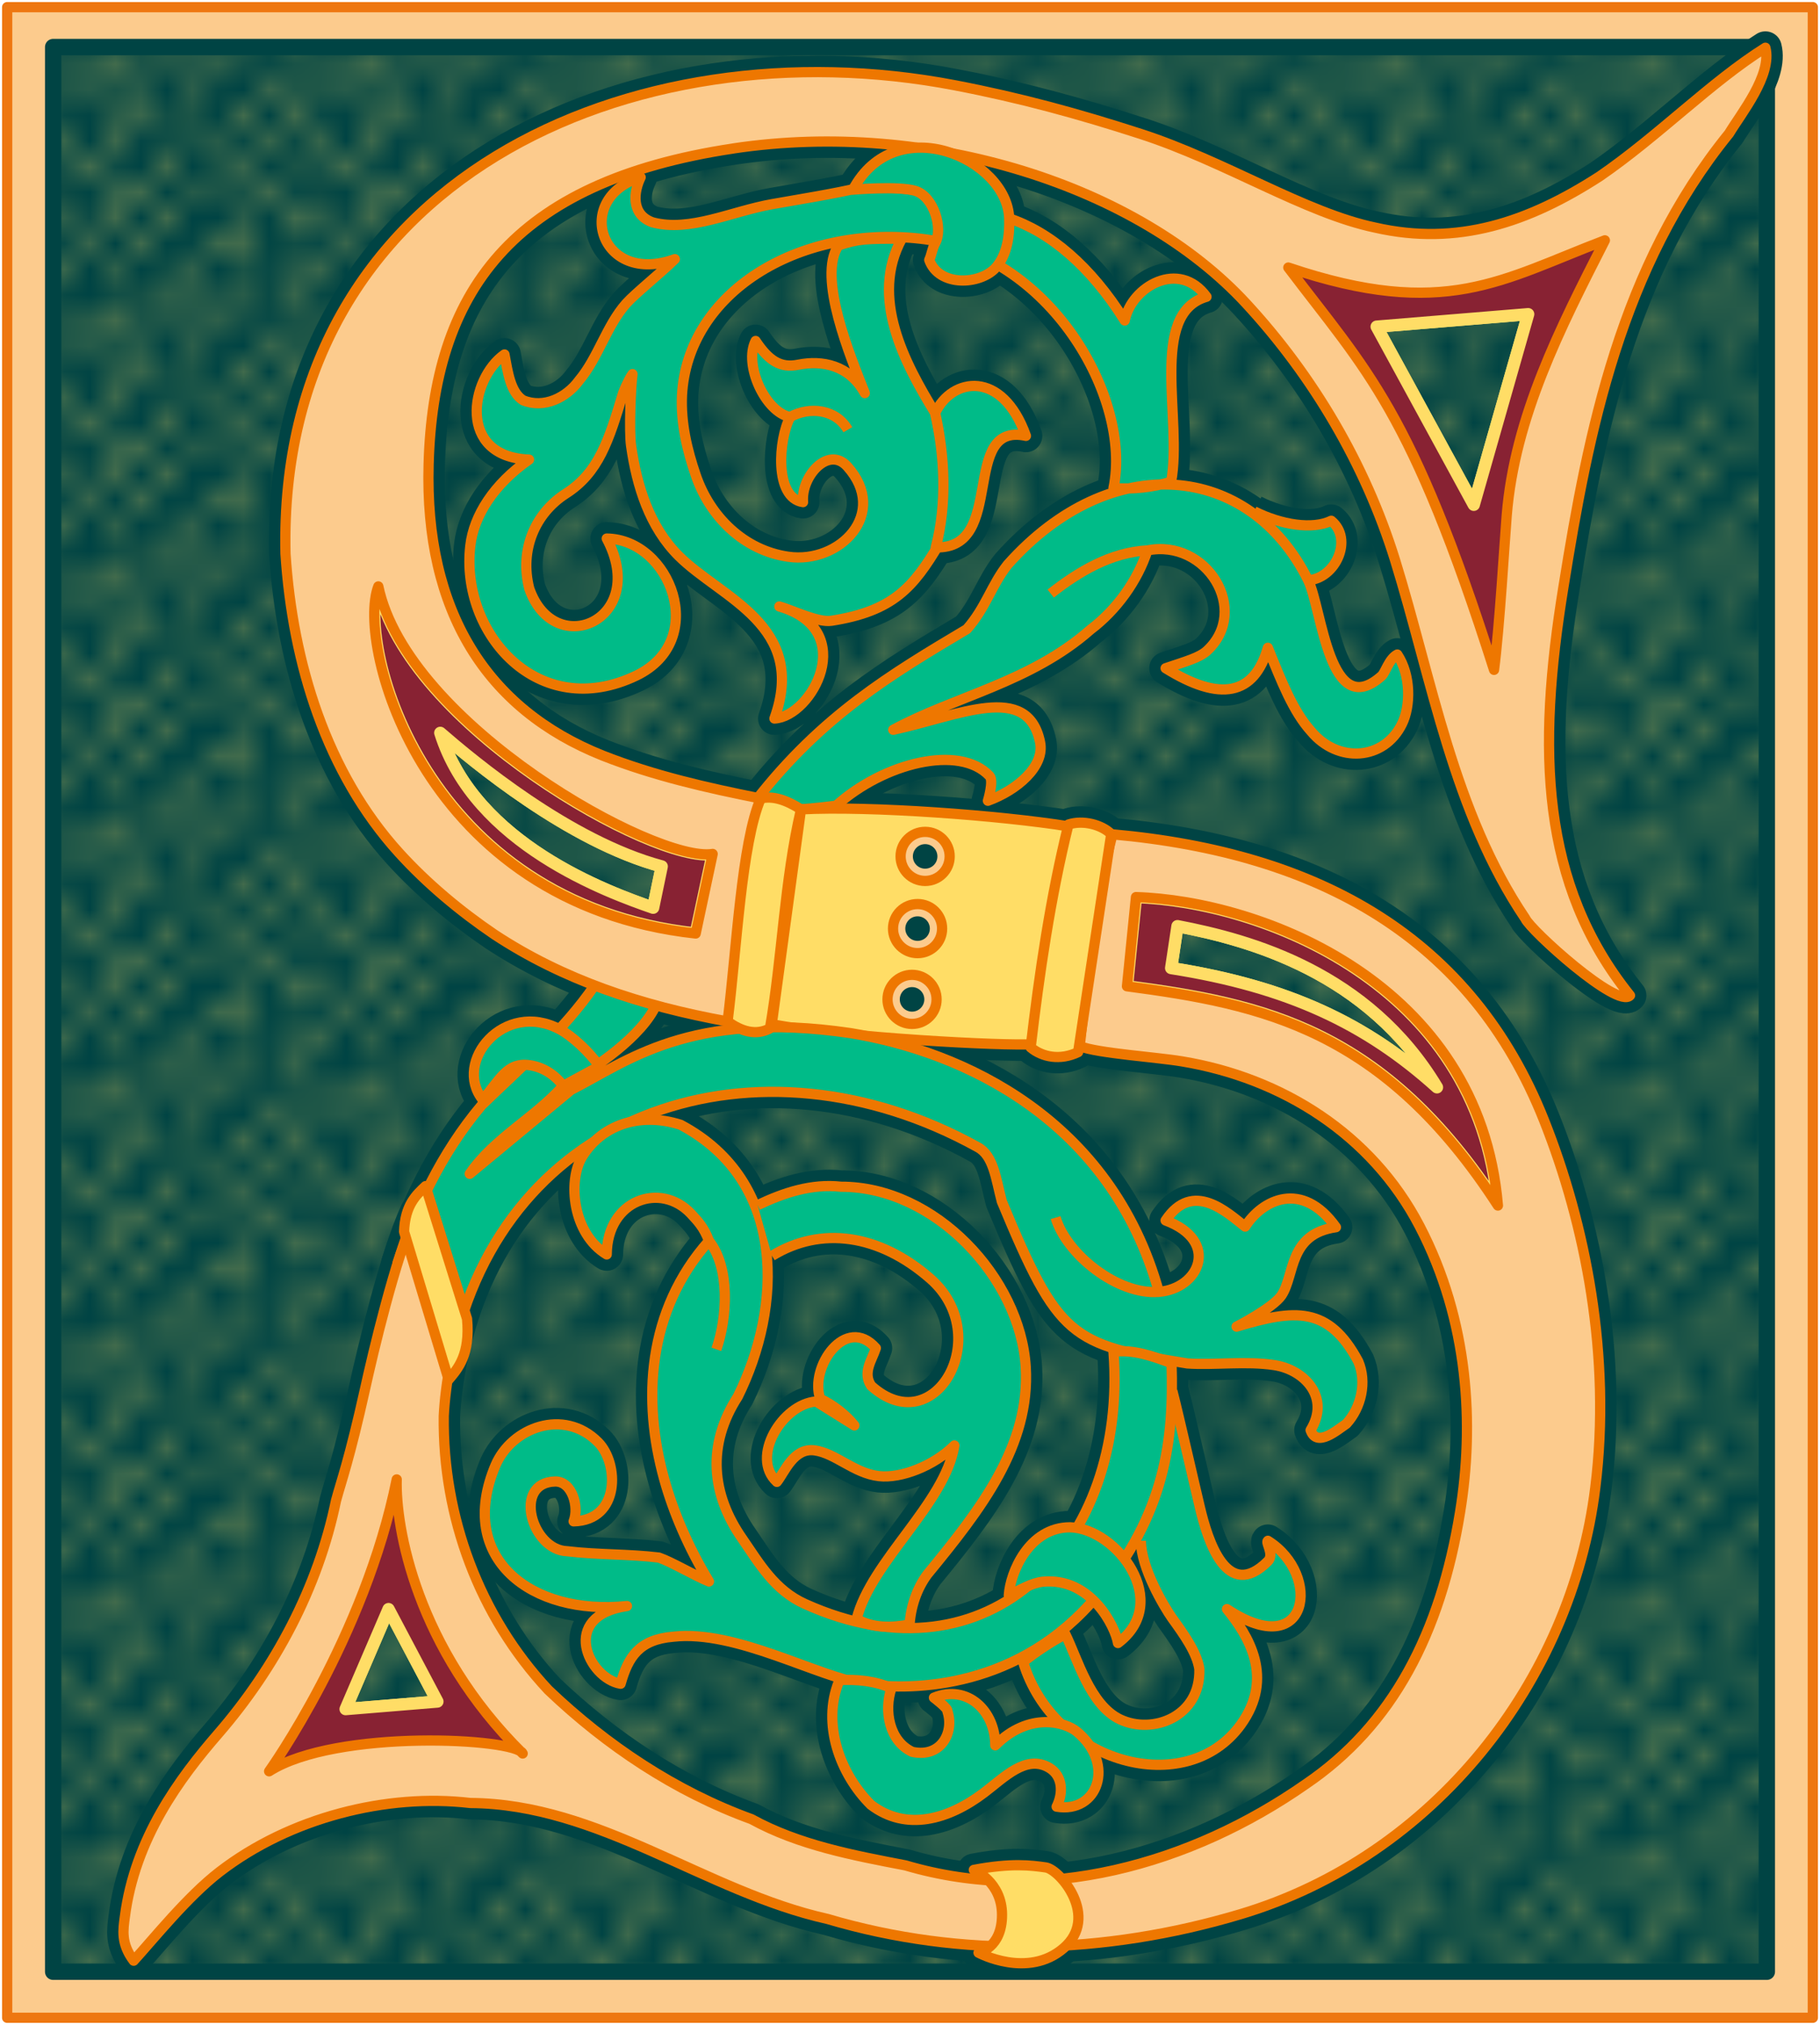 <?xml version="1.0"?>
<svg xmlns="http://www.w3.org/2000/svg" height="297" width="267" viewBox="0 0 89 99" xmlns:xlink="http://www.w3.org/1999/xlink">
<defs>
<pattern id="b" width="10" patternUnits="userSpaceOnUse" patternTransform="scale(1.253)" height="10">
<g fill="#fd6">
<rect width="10" fill="#044" height="10"/>
<circle cy=".81" cx="2.57" r=".3"/>
<circle cy="2.33" cx="3.05" r=".3"/>
<circle cy="2.42" cx="4.42" r=".3"/>
<circle cy="3.03" cx="1.84" r=".3"/>
<circle cy="1.36" cx="6.08" r=".3"/>
<circle cy="4.41" cx="5.82" r=".3"/>
<circle cy="4.05" cx="4.3" r=".3"/>
<circle cy="3.04" cx="5.54" r=".3"/>
<circle cy="5.53" cx="4.78" r=".3"/>
<circle cy="5.18" cx="2.67" r=".3"/>
<circle cy="1.45" cx="7.96" r=".3"/>
<circle cy="5.05" cx="7.05" r=".3"/>
<circle cy=".895" cx="4.34" r=".3"/>
<circle cy=".34" cx="7.12" r=".3"/>
<circle cy="1.05" cx="9.55" r=".3"/>
<circle cy="2.69" cx="7.01" r=".3"/>
<circle cy="2.69" cx="8.91" r=".3"/>
<circle cy="4.41" cx="9.32" r=".3"/>
<circle cy="3.87" cx="7.82" r=".3"/>
<circle cy="5.95" cx="8.27" r=".3"/>
<circle cy="7.43" cx="7.97" r=".3"/>
<circle cy="8.07" cx="9.34" r=".3"/>
<circle cy="9.32" cx="8.21" r=".3"/>
<circle cy="9.48" cx="9.68" r=".3"/>
<circle cy="6.19" cx="9.69" r=".3"/>
<circle cy="6.3" cx="3.38" r=".3"/>
<circle cy="8.2" cx="2.87" r=".3"/>
<circle cy="8.72" cx="4.59" r=".3"/>
<circle cy="9.67" cx="3.18" r=".3"/>
<circle cy="7.32" cx="5.73" r=".3"/>
<circle cy="6.51" cx="6.71" r=".3"/>
<circle cy="9.67" cx="5.73" r=".3"/>
<circle cy="8.37" cx="6.54" r=".3"/>
<circle cy="7.15" cx="4.37" r=".3"/>
<circle cy="7.25" cx=".622" r=".3"/>
<circle cy="5.68" cx=".831" r=".3"/>
<circle cy="8.52" cx="1.26" r=".3"/>
<circle cy="6.88" cx="1.99" r=".3"/>
<circle cy="3.18" cx=".374" r=".3"/>
<circle cy="1.66" cx="1.17" r=".3"/>
<circle cy=".093" cx="1.15" r=".3"/>
<circle cy="10.1" cx="1.15" r=".3"/>
<circle cy="4.45" cx="1.3" r=".3"/>
<circle cy="3.76" cx="3.05" r=".3"/>
</g>
</pattern>
</defs>
<g stroke-linejoin="round" stroke="#e70" stroke-width=".5" fill="#0b8">
<path stroke="#e71" d="m0.35 0.35h88.3v98.3h-88.3z" fill="#fccb8d"/>
<path stroke="#044" stroke-width=".8" d="m2.6 2.3h83.8v94.1h-83.8z" fill="url(#b)"/>
<use stroke-width="1.6" stroke="#044" xlink:href="#a"/>
<g id="a">
<path d="m61.33 25c1.34 0.67 2.86 0.9 3.77 0.46 1.09 0.89 0.22 2.82-1.13 2.91"/>
<path d="m63.97 28.37c0.68 1.39 1.03 6.96 3.59 4.68 0.18-0.15 0.36-0.84 0.77-1.05 0.67 1 0.66 2.52 0.23 3.39-0.89 1.81-3.15 1.92-4.44 0.37-0.88-0.97-1.45-2.43-2.12-4.09-0.67 2.33-2.33 2.66-5 1 1-0.34 1.65-0.51 2.03-0.86 2.13-1.98-0.03-5.48-2.92-4.9-0.48 1.49-1.52 2.92-2.78 3.87-2.93 2.58-6.64 3.27-9.65 4.9 3.24-0.7 6.57-2.35 7.18 0.6 0.25 1.19-1.14 2.36-2.55 2.87 0 0 0.3-0.98 0.08-1.21-1.47-1.57-5.18-0.64-7.5 1.45-3.86 0.49-2.93-0.08-3.94-0.24 3.25-4.17 6.65-6.2 10.33-8.39 0.93-1.05 1.21-2.17 2-3.16 5.04-5.65 11.83-5 14.69 0.77zm-6.7-4.82c0.57-3.02-1.12-8.22 1.73-9.04-1.33-1.84-3.67-0.51-4 1.16-1.67-2.67-3.67-4.34-5.67-5-2.05-0.798-4.02-1.653-7.32-1.489-0.98 0.253-3.33 0.636-4.24 0.798-2 0.351-4.03 1.381-5.86 0.891-1.09-0.39-0.91-1.537-0.58-2.203-3.33 1-2 5.333 1.67 4.003-0.67 0.66-1.92 1.66-2.38 2.17-0.97 1.1-1.36 2.64-2.31 3.77-0.61 0.83-1.71 1.38-2.73 0.96-0.62-0.39-0.75-1.38-0.91-2.24-1.67 1.17-2.34 5 1.2 5.14-1.72 1.2-2.7 2.74-2.87 4.2-0.51 4.3 3.33 8.66 8.12 6.36 3.58-1.73 1.65-6.66-1.45-6.7 2.1 3.95-2.55 6.02-3.79 2.44-0.48-1.9 0.29-3.67 1.78-4.63 1.62-1.03 2.11-2.6 2.81-4.92 0.17-0.45 0.41-0.88 0.46-0.93-0.09 0.67-0.17 2.8-0.07 3.5 0.28 1.97 0.9 3.97 2.34 5.4 2.09 2.07 6.3 3.39 4.67 7.94 1.82-0.09 4.18-4.32 0.24-5.48 0.69 0.2 1.89 0.8 2.55 0.7 3.02-0.47 4.01-1.64 5.27-3.76 0.56-2.14 0.27-4.29-0.2-6.4-1.51-2.47-3.2-5.64-1.63-8.52-1.77 0-2.1 0-3.1 0.33-1.04 1.56 0.6 5.46 1.29 7.22-0.76-1.38-2.09-1.62-3.25-1.39-0.88 0.18-1.45-0.2-2.09-1.16-0.59 1.16 0.47 3.48 1.69 3.72-0.57 1.07-0.79 3.96 0.63 4.16-0.11-1.25 1.23-2.77 2.16-1.75 2.07 2.3-0.37 4.78-2.88 4.42-2.17-0.31-3.83-1.96-4.52-3.97-0.44-1.28-0.74-2.57-0.68-3.92 0.26-5 5.65-8.33 11.65-7.66 6.33 0.7 10.37 7.78 9.45 12.19 0.96 0.07 1.91-0.03 2.82-0.31z"/>
<path d="m21.53 35.83c1.57 1.36 6.28 5.31 10.83 6.53l-0.42 2.02c-2.16-0.75-8.71-3.1-10.41-8.55zm12.49 9.81 0.83-3.89c-2.79 0.45-14.93-6.31-16.35-13.08-1.11 2.88 2.22 15.52 15.52 16.97zm23.56-0.36c3.54 0.68 9.31 2.25 12.69 7.88-3.46-3.12-7.28-4.93-13-5.83zm15.67 13.66c-0.92-10.94-11.67-14.9-17.7-15.08l-0.44 4.36c6.66 0.88 12.56 2.11 18.14 10.72zm-54.25 19.73-2.1 4.89 4.49-0.37zm0.4-6.34 6.16 13.4-12.4 0.87zm59.08-60.58-5.42 21-10.06-19.67zm-11.16 4.22 4.75 8.71 2.66-9.32z" fill-rule="evenodd" stroke="#fd6" stroke-width=".6" fill="#823"/>
<path d="m45.73 20.19c0.82-1.74 3.28-2.13 4.44 1.12-3.25-0.7-0.93 5.56-4.41 5.45 0.56-2.14 0.44-4.46-0.03-6.57z"/>
<path d="m38.63 20.39c0.96-0.53 2.25-0.39 2.83 0.62"/>
<path d="m56.11 26.91c-1.78 0.09-3.37 1.04-4.73 2.11"/>
<path d="m37.74 50.08c3.62 0.66 11.37 1.07 12.79 0.97l1.71-10.65c-3.27-0.53-9.72-1.01-13.07-0.83z" fill="#fd6"/>
<path d="m41.59 50.51c-7.88-1.16-11 1.43-13.67 2.78l-4.95 4.1c1.2-1.75 3.2-2.75 4.57-4.3 1.61-0.87 3.87-2.45 4.55-3.97-1-0.54-2.02-0.71-3.02-0.93-1.51 2.2-3.52 3.91-5.52 5.85-1.99 2.36-3.25 5.11-4.11 7.71 0.78 1.3 1.32 2.02 2.65 4.59 2.52-12.23 15.05-16.16 25.71-10.26 0.79 0.41 0.9 1.56 1.19 2.66 2.78 6.68 3.36 7 9.07 7.92 1.32 0.09 2.86-0.13 4.25 0.08 1.48 0.22 2.76 1.58 1.78 3.18 0.3 0.87 1.29 0 1.75-0.31 0.73-0.8 1.01-2.04 0.58-3.05-1.45-2.71-3.09-2.56-5.95-1.7 0 0 1.78-0.91 2.2-1.53 0.66-1 0.33-3 2.66-3.33-1.66-2.33-3.61-1.34-4.44-0.03-0.86-0.67-2.56-2.3-3.89-0.3 2.67 1 1.67 3.33-0.33 3.49-2.35-8.45-9.6-11.76-15.08-12.65z"/>
<path fill="#fccb8d" d="m34.02 45.64 0.83-3.89c-2.79 0.45-14.93-6.31-16.35-13.08-1.11 2.88 2.22 15.52 15.52 16.97zm39.23 13.3c-0.92-10.94-11.67-14.9-17.7-15.08l-0.44 4.36c6.66 0.88 12.56 2.11 18.14 10.72zm-53.85 13.39c-0.07 2.34 0.96 8.27 6.16 13.4-0.31-0.75-9.13-1.22-12.4 0.87 0 0 4.68-6.53 6.24-14.27zm59.08-60.58c-2.18 4.28-4.41 8.63-4.8 13.45-0.1 1.22-0.35 5.47-0.62 7.55-4.06-12.75-6.2-14.57-10.06-19.67 7.67 2.59 10.45 0.58 15.48-1.33zm-58.13 47.51c-1.02 2.23-2.13 6.98-2.49 8.61-0.79 3.55-1.17 4.53-1.43 5.5-0.88 4.28-3 8.2-5.74 11.37-1.91 2.2-4.099 5.15-4.587 8.99-0.078 0.61-0.205 1.28 0.434 2.13 0.983-1.08 2.627-3.13 4.193-4.34 3.45-2.66 8.18-3.85 12.27-3.37 6.32 0.04 11.47 4.33 17.47 5.67 6.56 1.94 13.55 1.75 20.18-0.23 9.47-2.83 16.19-11.39 17.36-20.85 0.8-6.42-0.48-12.88-2.51-17.98-3.54-8.89-10.96-13.06-21.1-13.97-0.88 3.39-1.22 6.88-1.6 10.36 0.9 0.35 3.74 0.53 4.99 0.74 4.92 0.81 9.29 3.58 11.62 8.04 2.44 4.67 2.68 9.77 1.99 13.99-0.96 5.92-3.29 10.42-7.55 13.31-5.6 3.91-12.81 5.97-19.57 3.97-2.55-0.49-5.22-0.99-7.53-2.26-3.72-1.35-7.09-3.6-9.94-6.32-3.37-3.61-5.17-8.46-5.11-13.39 0.04-0.79 0.15-1.69 0.34-2.67-0.42-1.73-0.51-5.88-1.69-7.3zm15.51-52c-10.89 1.633-14.67 7.09-14.9 15.44-0.2 7.18 2.83 11.97 8.51 14.24 2.51 0.99 5.11 1.58 7.73 2.1-1.08 3.53-0.93 7.28-1.62 10.9-4.26-0.77-8.06-2.05-11.4-4.25-1.68-1.14-3.31-2.5-4.67-4-3.54-3.9-5.2-9.26-5.55-14.62-0.41-18.28 16.97-25.93 32.74-22.9 3.23 0.62 6.04 1.394 9.08 2.377 4.13 1.336 8.06 3.873 11.48 4.583 4 0.91 7.47-0.25 10.96-2.505 2.88-1.974 5.45-4.625 8.11-6.292 0.34 1.334-1.18 3.206-1.78 4.197-5.29 6.51-6.88 14.59-8.09 22.13-1.31 8.02-1.12 14.57 3.25 20.01-0.61 0.67-4.88-3.2-5.12-3.76-3.51-5.19-4.55-11.64-6.38-17.56-1.45-4.65-3.99-8.96-7.28-12.52-5.28-5.718-15.45-9.016-25.07-7.572z" fill-rule="evenodd"/>
<path d="m56.67 63.16c-2 0.17-4.52-1.83-5.05-3.63"/>
<path d="m55.79 75.33c0.01 1.34 1.13 3.21 1.52 3.77 0.6 0.83 1.22 1.7 1.34 2.5 0.07 2.33-2.28 3.22-3.88 2.46-1.47-0.7-2.08-2.97-2.67-4.16-0.72 0.37-1.42 0.85-2.07 1.35 1.5 4.98 7.97 6.75 10.64 3.08 1.68-2.32 0.36-4.39-0.67-5.66 4 2.66 4.67-1.67 2-3.34-0.13 0.08 0.33 0.67 0 1-2 2-2.94-1-3.33-2.66-0.23-0.95-1-4.34-1.34-5.67"/>
<path d="m33.79 59.34c-1.47-1.57-4.1-0.7-4.12 1.99-1.67-1-1.92-3.59-1.2-4.78 0.91-1.49 2.74-2.22 4.81-1.56 5.24 2.78 4.97 8.92 2.8 13.29-1.53 2.37-1.29 4.79 0.22 6.95 0.84 1.22 1.58 2.52 3.07 3.19 9.03 4.07 15.79-2.97 15.08-12.33 0.97-0.13 1.94 0.22 2.84 0.56 0.12 3.75-0.29 7.35-3.62 11.35-3.8 4.56-9 4.67-11.35 4.34-2.32-0.33-6.32-2.67-9.4-2.32-1.67 0.14-2.2 0.99-2.57 2.3-1.57-0.26-3.02-3.32 0.31-3.8-4.66 0.48-8.36-2.31-6.43-6.88 0.79-1.85 3.34-2.82 5.02-1.13 1.03 1.04 1.08 3.82-1.2 3.87 0.28-0.71-0.07-1.96-0.9-1.95-2.09 0.05-1.16 3.35 0.58 3.41 1.49 0.18 3 0.13 4.49 0.31 0.64 0.22 1.68 0.85 2.45 1.17-1-1.65-1.75-3.41-2.19-5-1.07-3.84-0.85-8.23 2.19-11.65-0.25-0.68-0.57-0.99-0.88-1.33zm0.88 1.33c1.04 1.3 0.9 3.75 0.36 5.3"/>
<path d="m37.75 61.4c2.39-1.47 5.25-1.07 7.75 1.12 3.18 2.8 0.2 8.03-2.9 5.23-0.43-0.65 0.04-1.25 0.23-1.84-1.46-1.65-3.26 0.92-2.72 2.48 0.6 0.28 1.25 0.77 1.67 1.3l-1.87-1.17c-1.65 0.12-3.23 2.73-1.92 3.93 0.39-0.49 0.82-1.68 1.85-1.54 1.02 0.14 1.92 1.12 3.15 1.26 1.07 0.12 2.68-0.5 3.68-1.5-0.45 2.83-4.07 5.66-4.78 8.48 0.76 0.46 1.75 0.44 2.59 0.27 0.06-0.87 0.35-1.75 0.87-2.45 2.63-3.2 5.04-6.3 4.81-10.14-0.27-4.35-4.44-8.82-9.03-8.81-1.44-0.16-2.8 0.29-4.08 0.9"/>
<path d="m48.67 85.33c1.66-1.66 3.43-1.14 4-0.66 1.9 1.59 1 4-1 3.66 0.33-0.66 0.31-1.5-0.36-1.9-1.13-0.67-2.2 0.47-3.18 1.21-1.75 1.33-3.82 1.91-5.54 0.6-1.52-1.51-2.4-3.95-1.57-6.02 0.01-0.03 0.02-0.06 0.04-0.08 0.84-0.04 1.76 0.04 2.53 0.4-0.37 1.1-0.11 2.58 1.02 3.11 1.43 0.31 2.06-0.98 1.72-1.98 0.06-0.13-0.66-0.67-0.66-0.67 1.66-0.67 3 0.67 3 2.33z"/>
<path d="m51 77.33c2.36-0.22 3.54 2.21 3.67 3 2.66-2-0.05-5.6-2.34-5.66-2.01 0-2.93 2.21-3 3.33 0.56-0.27 1.12-0.61 1.67-0.67zm-21.69-25.2c-0.49-0.7-1.33-1.48-1.93-1.8-2.73-1.46-5.24 1.58-3.78 3.43 0.84-0.93 1.17-1.85 2.31-1.68 0.64 0.09 1.24 0.47 1.63 1.01zm20.04-41.46c0.03 0.83-0.09 1.77-0.65 2.41-0.76 0.85-2.78 0.96-3.26-0.37 0.12-0.26 0.14-0.54 0.29-0.82 0.4-0.7-0.06-2.288-0.98-2.562-0.81-0.242-3.04-0.056-3.04-0.056 2.1-3.939 7.54-1.505 7.64 1.398z"/>
<path d="m47.62 91.42s1.38 0.57 1.38 2.2-1.15 1.85-1.15 1.85 2.41 1.3 4.17-0.23c1.75-1.52-0.17-3.83-0.88-3.94-0.72-0.1-1.67-0.23-3.52 0.12zm2.78-40.21c0.57 0.48 1.45 0.65 2.32 0.23l1.62-10.66c-0.47-0.47-1.39-0.7-2.09-0.47-0.88 3.55-1.43 7.32-1.85 10.9zm-14.82-1.27c0.66 0.48 1.38 0.71 2.07 0.34 0.61-3.51 0.7-7.19 1.52-10.71-0.72-0.46-1.38-0.68-1.97-0.53-0.94 2.2-1.17 7.3-1.62 10.9z" fill="#fd6"/>
</g>
<g fill="#fccb8d">
<circle cy="45.4" cx="44.87" r="1.2"/>
<circle cy="41.87" cx="45.24" r="1.2"/>
<circle cy="48.86" cx="44.6" r="1.2"/>
</g>
</g>
<g fill="#044">
<circle cy="45.4" cx="44.87" r=".6"/>
<circle cy="41.87" cx="45.24" r=".6"/>
<circle cy="48.86" cx="44.6" r=".6"/>
</g>
<path stroke-linejoin="round" style="color:#000000" d="m20.81 57.99c-0.43 0.41-1.01 0.91-1.05 2.23l2.18 7.23c0.47-0.55 1.06-1.24 0.9-2.97z" stroke="#e70" stroke-width=".5" fill="#fd6"/>
</svg>
